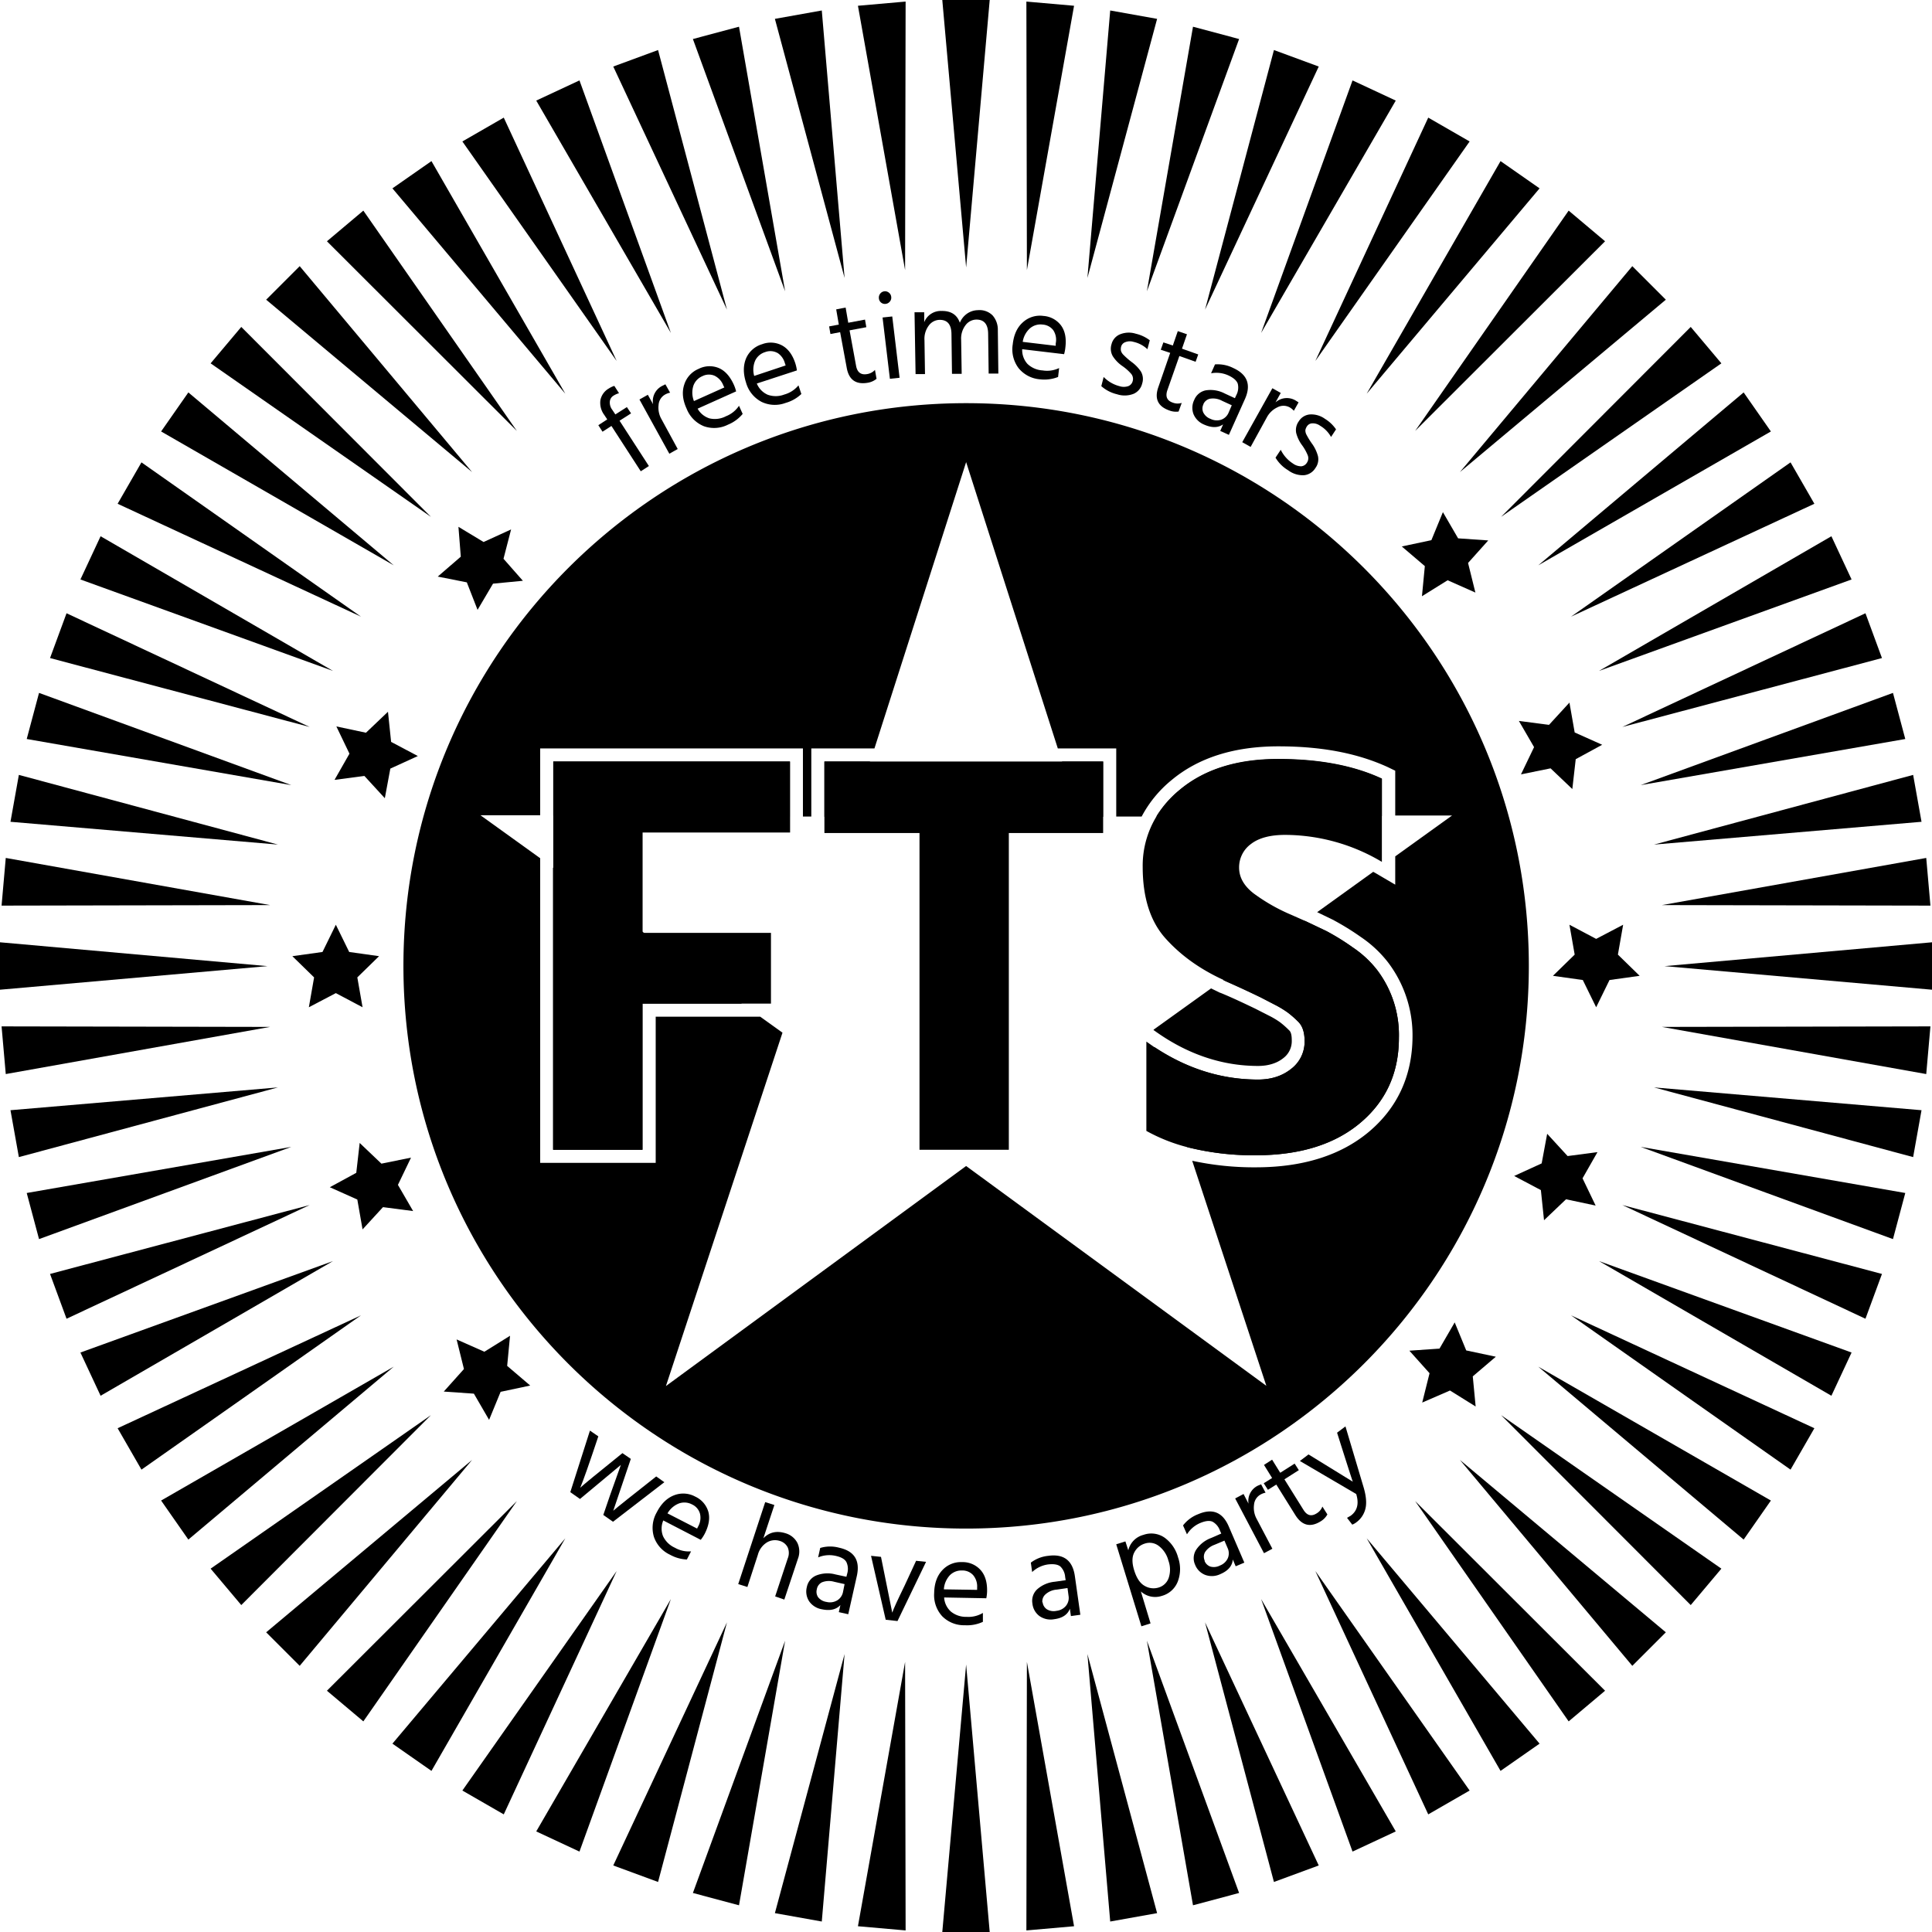 <svg id="Layer_9" data-name="Layer 9" xmlns="http://www.w3.org/2000/svg" viewBox="0 0 737.5 737.5">
  <title>logo</title>
  <path d="M392.4,472v20.6h5l80.3.3h5V472Zm288,95.6a33.3,33.3,0,0,0-10.1-7.4l-5.5-2.8-11.9-5.5-4.7,3.4,1,.5q6.6,2.9,13.4,6.2l5.4,2.8a38.2,38.2,0,0,1,4.8,2.9,37.5,37.5,0,0,1,4.1,3.6q2.4,2.4,2.4,7.3a13,13,0,0,1-5.1,10.7q-5.1,4.1-12.7,4.1-20.9,0-39.6-12.4l2.4,7.3a74.3,74.3,0,0,0,37.2,10.1c6.3,0,11.6-1.7,15.9-5.2a18.1,18.1,0,0,0,6.9-14.5C684.3,573.8,682.9,570.2,680.4,567.6Zm-7.1,7.1a33.4,33.4,0,0,0-3.5-3.1,31.6,31.6,0,0,0-4.2-2.5l-5.3-2.7c-4.4-2.1-8.8-4.2-13.2-6H647l-3.5-1.7-22,15.8h.2c12.4,9,25.8,13.6,39.7,13.6,4,0,7.1-1,9.6-3a8.1,8.1,0,0,0,3.2-6.8C674.3,576.7,673.9,575.3,673.3,574.7ZM392.4,472v20.6h5l80.3.3h5V472Zm34.5,65.3-.4-.3-5-3.6v8.9h12.4ZM392.4,472v20.6h5l80.3.3h5V472Zm288,95.6a33.3,33.3,0,0,0-10.1-7.4l-5.5-2.8-11.9-5.5-4.7,3.4,1,.5q6.6,2.9,13.4,6.2l5.4,2.8a38.2,38.2,0,0,1,4.8,2.9,37.5,37.5,0,0,1,4.1,3.6q2.4,2.4,2.4,7.3a13,13,0,0,1-5.1,10.7q-5.1,4.1-12.7,4.1-20.9,0-39.6-12.4l2.4,7.3a74.3,74.3,0,0,0,37.2,10.1c6.3,0,11.6-1.7,15.9-5.2a18.1,18.1,0,0,0,6.9-14.5C684.3,573.8,682.9,570.2,680.4,567.6Zm-7.1,7.1a33.4,33.4,0,0,0-3.5-3.1,31.6,31.6,0,0,0-4.2-2.5l-5.3-2.7c-4.4-2.1-8.8-4.2-13.2-6H647l-3.5-1.7-22,15.8h.2c12.4,9,25.8,13.6,39.7,13.6,4,0,7.1-1,9.6-3a8.1,8.1,0,0,0,3.2-6.8C674.3,576.7,673.9,575.3,673.3,574.7ZM392.4,472v20.6h5l80.3.3h5V472Zm34.5,65.3-.4-.3-5-3.6v8.9h12.4Zm30.6,22-23.7-17-7-5-.4-.3-5-3.6-24.1-17.3-5-3.6V620.2h34.1V564.4h38ZM392.4,472v20.6h5l80.3.3h5V472Zm103.5,0v21h10.7l5.1-16,1.6-5Zm184.4,95.6a33.3,33.3,0,0,0-10.1-7.4l-5.5-2.8-11.9-5.5-4.7,3.4,1,.5q6.6,2.9,13.4,6.2l5.4,2.8a38.2,38.2,0,0,1,4.8,2.9,37.5,37.5,0,0,1,4.1,3.6q2.4,2.4,2.4,7.3a13,13,0,0,1-5.1,10.7q-5.1,4.1-12.7,4.1-20.9,0-39.6-12.4l2.4,7.3a74.3,74.3,0,0,0,37.2,10.1c6.3,0,11.6-1.7,15.9-5.2a18.1,18.1,0,0,0,6.9-14.5C684.3,573.8,682.9,570.2,680.4,567.6Zm-7.1,7.1a33.4,33.4,0,0,0-3.5-3.1,31.6,31.6,0,0,0-4.2-2.5l-5.3-2.7c-4.4-2.1-8.8-4.2-13.2-6H647l-3.5-1.7-22,15.8h.2c12.4,9,25.8,13.6,39.7,13.6,4,0,7.1-1,9.6-3a8.1,8.1,0,0,0,3.2-6.8C674.3,576.7,673.9,575.3,673.3,574.7ZM495.9,472v21h10.7l5.1-16,1.6-5Zm-103.5,0v20.6h5l80.3.3h5V472Zm65.1,87.3-23.7-17-7-5-.4-.3-5-3.6-24.1-17.3-5-3.6V620.2h34.1V564.4h38Zm0,0-23.7-17-7-5-.4-.3-5-3.6-24.1-17.3-5-3.6V620.2h34.1V564.4h38ZM392.4,472v20.6h5l80.3.3h5V472Zm103.5,0v21h10.7l5.1-16,1.6-5Zm90.7,0,1.6,5,5.1,16h9V472Zm93.8,95.6a33.3,33.3,0,0,0-10.1-7.4l-5.5-2.8-11.9-5.5-4.7,3.4,1,.5q6.6,2.9,13.4,6.2l5.4,2.8a38.2,38.2,0,0,1,4.8,2.9,37.5,37.5,0,0,1,4.1,3.6q2.4,2.4,2.4,7.3a13,13,0,0,1-5.1,10.7q-5.1,4.1-12.7,4.1-20.9,0-39.6-12.4l2.4,7.3a74.3,74.3,0,0,0,37.2,10.1c6.3,0,11.6-1.7,15.9-5.2a18.1,18.1,0,0,0,6.9-14.5C684.3,573.8,682.9,570.2,680.4,567.6Zm-7.1,7.1a33.4,33.4,0,0,0-3.5-3.1,31.6,31.6,0,0,0-4.2-2.5l-5.3-2.7c-4.4-2.1-8.8-4.2-13.2-6H647l-3.5-1.7-22,15.8h.2c12.4,9,25.8,13.6,39.7,13.6,4,0,7.1-1,9.6-3a8.1,8.1,0,0,0,3.2-6.8C674.3,576.7,673.9,575.3,673.3,574.7ZM586.6,472l1.6,5,5.1,16h9V472Zm-90.7,0v21h10.7l5.1-16,1.6-5Zm-103.5,0v20.6h5l80.3.3h5V472Zm65.1,87.3-23.7-17-7-5-.4-.3-5-3.6-24.1-17.3-5-3.6V620.2h34.1V564.4h38Zm211.6-88.2q-23.5,0-37.6,11.8a40.8,40.8,0,0,0-8.8,10h6.1l74.9-.3h5v-14Q692.6,471.2,669.1,471.2ZM457.5,559.4l-23.7-17-7-5-.4-.3-5-3.6-24.1-17.3-5-3.6V620.2h34.1V564.4h38ZM392.4,472v20.6h5l80.3.3h5V472Zm103.5,0v21h10.7l5.1-16,1.6-5Zm90.7,0,1.6,5,5.1,16h9V472Zm82.5-.9q-23.5,0-37.6,11.8a40.8,40.8,0,0,0-8.8,10h6.1l74.9-.3h5v-14Q692.6,471.2,669.1,471.2Zm11.2,96.5a33.3,33.3,0,0,0-10.1-7.4l-5.5-2.8-11.9-5.5-4.7,3.4,1,.5q6.6,2.9,13.4,6.2l5.4,2.8a38.2,38.2,0,0,1,4.8,2.9,37.5,37.5,0,0,1,4.1,3.6q2.4,2.4,2.4,7.3a13,13,0,0,1-5.1,10.7q-5.1,4.1-12.7,4.1-20.9,0-39.6-12.4l2.4,7.3a74.3,74.3,0,0,0,37.2,10.1c6.3,0,11.6-1.7,15.9-5.2a18.1,18.1,0,0,0,6.9-14.5C684.3,573.8,682.9,570.2,680.4,567.6Zm-7.1,7.1a33.4,33.4,0,0,0-3.5-3.1,31.6,31.6,0,0,0-4.2-2.5l-5.3-2.7c-4.4-2.1-8.8-4.2-13.2-6H647l-3.5-1.7-22,15.8h.2c12.4,9,25.8,13.6,39.7,13.6,4,0,7.1-1,9.6-3a8.1,8.1,0,0,0,3.2-6.8C674.3,576.7,673.9,575.3,673.3,574.7ZM586.6,472l1.6,5,5.1,16h9V472Zm-90.7,0v21h10.7l5.1-16,1.6-5Zm-103.5,0v20.6h5l80.3.3h5V472Zm65.1,87.3-23.7-17-7-5-.4-.3-5-3.6-24.1-17.3-5-3.6V620.2h34.1V564.4h38Zm211.6-88.2q-23.5,0-37.6,11.8a40.8,40.8,0,0,0-8.8,10h6.1l74.9-.3h5v-14Q692.6,471.2,669.1,471.2ZM457.5,559.4l-23.7-17-7-5-.4-.3-5-3.6-24.1-17.3-5-3.6V620.2h34.1V564.4h38ZM392.4,472v20.6h5l80.3.3h5V472Zm103.5,0v21h10.7l5.1-16,1.6-5Zm90.7,0,1.6,5,5.1,16h9V472Zm120.3,79.6a39.6,39.6,0,0,0-9.1-8.5,91.6,91.6,0,0,0-10.3-6.4l-8.2-3.9-4.7,3.4-21.8,15.7-4.7,3.4,1,.5q6.6,2.9,13.4,6.2l5.4,2.8a38.2,38.2,0,0,1,4.8,2.9,37.5,37.5,0,0,1,4.1,3.6q2.4,2.4,2.4,7.3a13,13,0,0,1-5.1,10.7q-5.1,4.1-12.7,4.1-20.9,0-39.6-12.4l2.4,7.3,8.3,25,1.9,5.8a102.9,102.9,0,0,0,26.1,3.1q25.3,0,40-12.4t14.7-32.4A41,41,0,0,0,706.9,551.6Zm-33.6,23.1a33.4,33.4,0,0,0-3.5-3.1,31.6,31.6,0,0,0-4.2-2.5l-5.3-2.7c-4.4-2.1-8.8-4.2-13.2-6H647l-3.5-1.7-22,15.8h.2c12.4,9,25.8,13.6,39.7,13.6,4,0,7.1-1,9.6-3a8.1,8.1,0,0,0,3.2-6.8C674.3,576.7,673.9,575.3,673.3,574.7Zm-4.2-103.5q-23.5,0-37.6,11.8a40.8,40.8,0,0,0-8.8,10h6.1l74.9-.3h5v-14Q692.6,471.2,669.1,471.2Zm-82.5.9,1.6,5,5.1,16h9V472Zm-90.7,0v21h10.7l5.1-16,1.6-5Zm-103.5,0v20.6h5l80.3.3h5V472Zm65.1,87.3-23.7-17-7-5-.4-.3-5-3.6-24.1-17.3-5-3.6V620.2h34.1V564.4h38Zm249.4-7.7a39.6,39.6,0,0,0-9.1-8.5,91.6,91.6,0,0,0-10.3-6.4l-8.2-3.9-4.7,3.4-21.8,15.7-4.7,3.4,1,.5q6.6,2.9,13.4,6.2l5.4,2.8a38.2,38.2,0,0,1,4.8,2.9,37.5,37.5,0,0,1,4.1,3.6q2.4,2.4,2.4,7.3a13,13,0,0,1-5.1,10.7q-5.1,4.1-12.7,4.1-20.9,0-39.6-12.4l2.4,7.3,8.3,25,1.9,5.8a102.9,102.9,0,0,0,26.1,3.1q25.3,0,40-12.4t14.7-32.4A41,41,0,0,0,706.9,551.6Zm-33.6,23.1a33.4,33.4,0,0,0-3.5-3.1,31.6,31.6,0,0,0-4.2-2.5l-5.3-2.7c-4.4-2.1-8.8-4.2-13.2-6H647l-3.5-1.7-22,15.8h.2c12.4,9,25.8,13.6,39.7,13.6,4,0,7.1-1,9.6-3a8.1,8.1,0,0,0,3.2-6.8C674.3,576.7,673.9,575.3,673.3,574.7Zm-4.2-103.5q-23.5,0-37.6,11.8a40.8,40.8,0,0,0-8.8,10h6.1l74.9-.3h5v-14Q692.6,471.2,669.1,471.2ZM457.5,559.4l-23.7-17-7-5-.4-.3-5-3.6-24.1-17.3-5-3.6V620.2h34.1V564.4h38ZM392.4,472v20.6h5l80.3.3h5V472Zm103.5,0v21h10.7l5.1-16,1.6-5Zm90.7,0,1.6,5,5.1,16h9V472Zm120.3,79.6a39.6,39.6,0,0,0-9.1-8.5,91.6,91.6,0,0,0-10.3-6.4l-8.2-3.9-4.7,3.4-21.8,15.7-4.7,3.4,1,.5q6.6,2.9,13.4,6.2l5.4,2.8a38.2,38.2,0,0,1,4.8,2.9,37.5,37.5,0,0,1,4.1,3.6q2.4,2.4,2.4,7.3a13,13,0,0,1-5.1,10.7q-5.1,4.1-12.7,4.1-20.9,0-39.6-12.4l2.4,7.3,8.3,25,1.9,5.8a102.9,102.9,0,0,0,26.1,3.1q25.3,0,40-12.4t14.7-32.4A41,41,0,0,0,706.9,551.6Zm-37.8-80.5q-23.5,0-37.6,11.8a40.8,40.8,0,0,0-8.8,10h6.1l74.9-.3h5v-14Q692.6,471.2,669.1,471.2Zm4.2,103.5a33.4,33.4,0,0,0-3.5-3.1,31.6,31.6,0,0,0-4.2-2.5l-5.3-2.7c-4.4-2.1-8.8-4.2-13.2-6H647l-3.5-1.7-22,15.8h.2c12.4,9,25.8,13.6,39.7,13.6,4,0,7.1-1,9.6-3a8.1,8.1,0,0,0,3.2-6.8C674.3,576.7,673.9,575.3,673.3,574.7ZM586.6,472l1.6,5,5.1,16h9V472Zm-90.7,0v21h10.7l5.1-16,1.6-5Zm-103.5,0v20.6h5l80.3.3h5V472Zm65.1,87.3-23.7-17-7-5-.4-.3-5-3.6-24.1-17.3-5-3.6V620.2h34.1V564.4h38Zm249.4-7.7a39.6,39.6,0,0,0-9.1-8.5,91.6,91.6,0,0,0-10.3-6.4l-8.2-3.9-4.7,3.4-21.8,15.7-4.7,3.4,1,.5q6.6,2.9,13.4,6.2l5.4,2.8a38.2,38.2,0,0,1,4.8,2.9,37.5,37.5,0,0,1,4.1,3.6q2.4,2.4,2.4,7.3a13,13,0,0,1-5.1,10.7q-5.1,4.1-12.7,4.1-20.9,0-39.6-12.4l2.4,7.3,8.3,25,1.9,5.8a102.9,102.9,0,0,0,26.1,3.1q25.3,0,40-12.4t14.7-32.4A41,41,0,0,0,706.9,551.6Zm-37.8-80.5q-23.5,0-37.6,11.8a40.8,40.8,0,0,0-8.8,10h6.1l74.9-.3h5v-14Q692.6,471.2,669.1,471.2ZM457.5,559.4l-23.7-17-7-5-.4-.3-5-3.6-24.1-17.3-5-3.6V620.2h34.1V564.4h38ZM392.4,472v20.6h5l80.3.3h5V472Zm103.5,0v21h10.7l5.1-16,1.6-5Zm90.7,0,1.6,5,5.1,16h9V472Zm86.7,102.7a33.4,33.4,0,0,0-3.5-3.1,31.6,31.6,0,0,0-4.2-2.5l-5.3-2.7c-4.4-2.1-8.8-4.2-13.2-6H647l-3.5-1.7-22,15.8h.2c12.4,9,25.8,13.6,39.7,13.6,4,0,7.1-1,9.6-3a8.1,8.1,0,0,0,3.2-6.8C674.3,576.7,673.9,575.3,673.3,574.7Zm33.6-23.1a39.6,39.6,0,0,0-9.1-8.5,91.6,91.6,0,0,0-10.3-6.4l-8.2-3.9-4.7,3.4-21.8,15.7-4.7,3.4,1,.5q6.6,2.9,13.4,6.2l5.4,2.8a38.2,38.2,0,0,1,4.8,2.9,37.5,37.5,0,0,1,4.1,3.6q2.4,2.4,2.4,7.3a13,13,0,0,1-5.1,10.7q-5.1,4.1-12.7,4.1-20.9,0-39.6-12.4l2.4,7.3,8.3,25,1.9,5.8a102.9,102.9,0,0,0,26.1,3.1q25.3,0,40-12.4t14.7-32.4A41,41,0,0,0,706.9,551.6Zm-3.2-59h5v-14q-16.1-7.5-39.6-7.5t-37.6,11.8a40.8,40.8,0,0,0-8.8,10h6.1Zm-32.6,92.6a8.1,8.1,0,0,0,3.2-6.8c0-1.8-.3-3.1-1-3.7a33.4,33.4,0,0,0-3.5-3.1,31.6,31.6,0,0,0-4.2-2.5l-5.3-2.7c-4.4-2.1-8.8-4.2-13.2-6H647l-3.5-1.7-22,15.8h.2c12.4,9,25.8,13.6,39.7,13.6C665.4,588.2,668.6,587.2,671.1,585.2ZM588.2,477l5.1,16h9V472H586.6Zm-92.3,16h10.7l5.1-16,1.6-5H495.9Zm-103.5-.4h5l80.3.3h5V472H392.4Zm41.4,49.7-7-5-.4-.3-5-3.6-24.1-17.3-5-3.6V620.2h34.1V564.4h38l-6.9-5Zm264,.8a91.6,91.6,0,0,0-10.3-6.4l-8.2-3.9-4.7,3.4-21.8,15.7-4.7,3.4,1,.5q6.6,2.9,13.4,6.2l5.4,2.8a38.2,38.2,0,0,1,4.8,2.9,37.5,37.5,0,0,1,4.1,3.6q2.4,2.4,2.4,7.3a13,13,0,0,1-5.1,10.7q-5.1,4.1-12.7,4.1-20.9,0-39.6-12.4l2.4,7.3,8.3,25,1.9,5.8a102.9,102.9,0,0,0,26.1,3.1q25.3,0,40-12.4t14.7-32.4a41,41,0,0,0-8.4-25.5A39.6,39.6,0,0,0,697.8,543.2Zm5.9-50.6h5v-14q-16.1-7.5-39.6-7.5t-37.6,11.8a40.8,40.8,0,0,0-8.8,10h6.1ZM550,335.2c-118.6,0-214.8,96.2-214.8,214.8S431.4,764.8,550,764.8,764.8,668.6,764.8,550,668.6,335.2,550,335.2ZM703.8,613.3c-10.7,9-25.2,13.6-43.2,13.6a111.5,111.5,0,0,1-24.3-2.5l28.3,85.9L550,626.4l-114.6,84,44.5-134.9-8.5-6.1H431.5v55.8H387.4V508.9l-22.8-16.4h22.8V467H487.7v26h3.2V467H515l35-109.3L585,467h22.3v26H617a45.2,45.2,0,0,1,11.4-13.9c10.3-8.6,24-12.9,40.8-12.9s30.3,2.7,41.7,7.9l2.9,1.4v17.1h21.7l-21.7,15.6V519l-7.5-4.4-.9-.5L684,529.5l5.8,2.8a98.9,98.9,0,0,1,10.9,6.7,44.8,44.8,0,0,1,10.3,9.6,46,46,0,0,1,9.4,28.5C720.3,591.9,714.7,604.1,703.8,613.3Zm-32.7-28.2a8.1,8.1,0,0,0,3.2-6.8c0-1.8-.3-3.1-1-3.7a33.4,33.4,0,0,0-3.5-3.1,31.6,31.6,0,0,0-4.2-2.5l-5.3-2.7c-4.4-2.1-8.8-4.2-13.2-6H647l-3.5-1.7-22,15.8h.2c12.4,9,25.8,13.6,39.7,13.6C665.4,588.2,668.6,587.2,671.1,585.2ZM588.2,477l5.1,16h9V472H586.6Zm-92.3,16h10.7l5.1-16,1.6-5H495.9Zm-103.5-.4h5l80.3.3h5V472H392.4Zm41.4,49.7-7-5-.4-.3-5-3.6-24.1-17.3-5-3.6V620.2h34.1V564.4h38l-6.9-5Zm235.3-71.2q-23.5,0-37.6,11.8a40.8,40.8,0,0,0-8.8,10h6.1l74.9-.3h5v-14Q692.6,471.2,669.1,471.2Zm37.8,80.5a39.6,39.6,0,0,0-9.1-8.5,91.6,91.6,0,0,0-10.3-6.4l-8.2-3.9-4.7,3.4-21.8,15.7-4.7,3.4,1,.5q6.6,2.9,13.4,6.2l5.4,2.8a38.2,38.2,0,0,1,4.8,2.9,37.5,37.5,0,0,1,4.1,3.6q2.4,2.4,2.4,7.3a13,13,0,0,1-5.1,10.7q-5.1,4.1-12.7,4.1-20.9,0-39.6-12.4l2.4,7.3,8.3,25,1.9,5.8a102.9,102.9,0,0,0,26.1,3.1q25.3,0,40-12.4t14.7-32.4A41,41,0,0,0,706.9,551.6Zm-249.4,7.8-23.7-17-7-5-.4-.3-5-3.6-24.1-17.3-5-3.6V620.2h34.1V564.4h38ZM392.4,472v20.6h5l80.3.3h5V472Zm103.5,0v21h10.7l5.1-16,1.6-5Zm90.7,0,1.6,5,5.1,16h9V472Zm86.7,102.7a33.4,33.4,0,0,0-3.5-3.1,31.6,31.6,0,0,0-4.2-2.5l-5.3-2.7c-4.4-2.1-8.8-4.2-13.2-6H647l-3.5-1.7-22,15.8h.2c12.4,9,25.8,13.6,39.7,13.6,4,0,7.1-1,9.6-3a8.1,8.1,0,0,0,3.2-6.8C674.3,576.7,673.9,575.3,673.3,574.7Zm-4.2-103.5q-23.5,0-37.6,11.8a40.8,40.8,0,0,0-8.8,10h6.1l74.9-.3h5v-14Q692.6,471.2,669.1,471.2Zm37.8,80.5a39.6,39.6,0,0,0-9.1-8.5,91.6,91.6,0,0,0-10.3-6.4l-8.2-3.9-4.7,3.4-21.8,15.7-4.7,3.4,1,.5q6.6,2.9,13.4,6.2l5.4,2.8a38.2,38.2,0,0,1,4.8,2.9,37.5,37.5,0,0,1,4.1,3.6q2.4,2.4,2.4,7.3a13,13,0,0,1-5.1,10.7q-5.1,4.1-12.7,4.1-20.9,0-39.6-12.4l2.4,7.3,8.3,25,1.9,5.8a102.9,102.9,0,0,0,26.1,3.1q25.3,0,40-12.4t14.7-32.4A41,41,0,0,0,706.9,551.6Zm-33.6,23.1a33.4,33.4,0,0,0-3.5-3.1,31.6,31.6,0,0,0-4.2-2.5l-5.3-2.7c-4.4-2.1-8.8-4.2-13.2-6H647l-3.5-1.7-22,15.8h.2c12.4,9,25.8,13.6,39.7,13.6,4,0,7.1-1,9.6-3a8.1,8.1,0,0,0,3.2-6.8C674.3,576.7,673.9,575.3,673.3,574.7ZM586.6,472l1.6,5,5.1,16h9V472Zm-90.7,0v21h10.7l5.1-16,1.6-5Zm-103.5,0v20.6h5l80.3.3h5V472Zm65.1,87.3-23.7-17-7-5-.4-.3-5-3.6-24.1-17.3-5-3.6V620.2h34.1V564.4h38Zm211.6-88.2q-23.5,0-37.6,11.8a40.8,40.8,0,0,0-8.8,10h6.1l74.9-.3h5v-14Q692.6,471.2,669.1,471.2Zm37.8,80.5a39.6,39.6,0,0,0-9.1-8.5,91.6,91.6,0,0,0-10.3-6.4l-8.2-3.9-4.7,3.4-21.8,15.7-4.7,3.4,1,.5q6.6,2.9,13.4,6.2l5.4,2.8a38.2,38.2,0,0,1,4.8,2.9,37.5,37.5,0,0,1,4.1,3.6q2.4,2.4,2.4,7.3a13,13,0,0,1-5.1,10.7q-5.1,4.1-12.7,4.1-20.9,0-39.6-12.4l2.4,7.3,8.3,25,1.9,5.8a102.9,102.9,0,0,0,26.1,3.1q25.3,0,40-12.4t14.7-32.4A41,41,0,0,0,706.9,551.6Zm-33.6,23.1a33.4,33.4,0,0,0-3.5-3.1,31.6,31.6,0,0,0-4.2-2.5l-5.3-2.7c-4.4-2.1-8.8-4.2-13.2-6H647l-3.5-1.7-22,15.8h.2c12.4,9,25.8,13.6,39.7,13.6,4,0,7.1-1,9.6-3a8.1,8.1,0,0,0,3.2-6.8C674.3,576.7,673.9,575.3,673.3,574.7ZM457.5,559.4l-23.7-17-7-5-.4-.3-5-3.6-24.1-17.3-5-3.6V620.2h34.1V564.4h38ZM392.4,472v20.6h5l80.3.3h5V472Zm103.5,0v21h10.7l5.1-16,1.6-5Zm90.7,0,1.6,5,5.1,16h9V472Zm82.5-.9q-23.5,0-37.6,11.8a40.8,40.8,0,0,0-8.8,10h6.1l74.9-.3h5v-14Q692.6,471.2,669.1,471.2Zm37.8,80.5a39.6,39.6,0,0,0-9.1-8.5,91.6,91.6,0,0,0-10.3-6.4l-8.2-3.9-4.7,3.4-21.8,15.7-4.7,3.4,1,.5q6.6,2.9,13.4,6.2l5.4,2.8a38.2,38.2,0,0,1,4.8,2.9,37.5,37.5,0,0,1,4.1,3.6q2.4,2.4,2.4,7.3a13,13,0,0,1-5.1,10.7q-5.1,4.1-12.7,4.1-20.9,0-39.6-12.4l2.4,7.3,8.3,25,1.9,5.8a102.9,102.9,0,0,0,26.1,3.1q25.3,0,40-12.4t14.7-32.4A41,41,0,0,0,706.9,551.6Zm-33.6,23.1a33.4,33.4,0,0,0-3.5-3.1,31.6,31.6,0,0,0-4.2-2.5l-5.3-2.7c-4.4-2.1-8.8-4.2-13.2-6H647l-3.5-1.7-22,15.8h.2c12.4,9,25.8,13.6,39.7,13.6,4,0,7.1-1,9.6-3a8.1,8.1,0,0,0,3.2-6.8C674.3,576.7,673.9,575.3,673.3,574.7ZM586.6,472l1.6,5,5.1,16h9V472Zm-90.7,0v21h10.7l5.1-16,1.6-5Zm-103.5,0v20.6h5l80.3.3h5V472Zm65.1,87.3-23.7-17-7-5-.4-.3-5-3.6-24.1-17.3-5-3.6V620.2h34.1V564.4h38Zm211.6-88.2q-23.5,0-37.6,11.8a40.8,40.8,0,0,0-8.8,10h6.1l74.9-.3h5v-14Q692.6,471.2,669.1,471.2Zm37.8,80.5a39.6,39.6,0,0,0-9.1-8.5,91.6,91.6,0,0,0-10.3-6.4l-8.2-3.9-4.7,3.4-21.8,15.7-4.7,3.4,1,.5q6.6,2.9,13.4,6.2l5.4,2.8a38.2,38.2,0,0,1,4.8,2.9,37.5,37.5,0,0,1,4.1,3.6q2.4,2.4,2.4,7.3a13,13,0,0,1-5.1,10.7q-5.1,4.1-12.7,4.1-20.9,0-39.6-12.4l2.4,7.3,8.3,25,1.9,5.8a102.9,102.9,0,0,0,26.1,3.1q25.3,0,40-12.4t14.7-32.4A41,41,0,0,0,706.9,551.6Zm-33.6,23.1a33.4,33.4,0,0,0-3.5-3.1,31.6,31.6,0,0,0-4.2-2.5l-5.3-2.7c-4.4-2.1-8.8-4.2-13.2-6H647l-3.5-1.7-22,15.8h.2c12.4,9,25.8,13.6,39.7,13.6,4,0,7.1-1,9.6-3a8.1,8.1,0,0,0,3.2-6.8C674.3,576.7,673.9,575.3,673.3,574.7ZM457.5,559.4l-23.7-17-7-5-.4-.3-5-3.6-24.1-17.3-5-3.6V620.2h34.1V564.4h38ZM392.4,472v20.6h5l80.3.3h5V472Zm103.5,0v21h10.7l5.1-16,1.6-5Zm90.7,0,1.6,5,5.1,16h9V472Zm93.8,95.6a33.3,33.3,0,0,0-10.1-7.4l-5.5-2.8-11.9-5.5-4.7,3.4,1,.5q6.6,2.9,13.4,6.2l5.4,2.8a38.2,38.2,0,0,1,4.8,2.9,37.5,37.5,0,0,1,4.1,3.6q2.4,2.4,2.4,7.3a13,13,0,0,1-5.1,10.7q-5.1,4.1-12.7,4.1-20.9,0-39.6-12.4l2.4,7.3a74.3,74.3,0,0,0,37.2,10.1c6.3,0,11.6-1.7,15.9-5.2a18.1,18.1,0,0,0,6.9-14.5C684.3,573.8,682.9,570.2,680.4,567.6Zm-7.1,7.1a33.4,33.4,0,0,0-3.5-3.1,31.6,31.6,0,0,0-4.2-2.5l-5.3-2.7c-4.4-2.1-8.8-4.2-13.2-6H647l-3.5-1.7-22,15.8h.2c12.4,9,25.8,13.6,39.7,13.6,4,0,7.1-1,9.6-3a8.1,8.1,0,0,0,3.2-6.8C674.3,576.7,673.9,575.3,673.3,574.7Zm-4.2-103.5q-23.5,0-37.6,11.8a40.8,40.8,0,0,0-8.8,10h6.1l74.9-.3h5v-14Q692.6,471.2,669.1,471.2Zm-82.5.9,1.6,5,5.1,16h9V472Zm-90.7,0v21h10.7l5.1-16,1.6-5Zm-103.5,0v20.6h5l80.3.3h5V472Zm65.1,87.3-23.7-17-7-5-.4-.3-5-3.6-24.1-17.3-5-3.6V620.2h34.1V564.4h38Zm211.6-88.2q-23.5,0-37.6,11.8a40.8,40.8,0,0,0-8.8,10h6.1l74.9-.3h5v-14Q692.6,471.2,669.1,471.2ZM457.5,559.4l-23.7-17-7-5-.4-.3-5-3.6-24.1-17.3-5-3.6V620.2h34.1V564.4h38ZM392.4,472v20.6h5l80.3.3h5V472Zm103.5,0v21h10.7l5.1-16,1.6-5Zm90.7,0,1.6,5,5.1,16h9V472Zm93.8,95.6a33.3,33.3,0,0,0-10.1-7.4l-5.5-2.8-11.9-5.5-4.7,3.4,1,.5q6.6,2.9,13.4,6.2l5.4,2.8a38.2,38.2,0,0,1,4.8,2.9,37.5,37.5,0,0,1,4.1,3.6q2.4,2.4,2.4,7.3a13,13,0,0,1-5.1,10.7q-5.1,4.1-12.7,4.1-20.9,0-39.6-12.4l2.4,7.3a74.3,74.3,0,0,0,37.2,10.1c6.3,0,11.6-1.7,15.9-5.2a18.1,18.1,0,0,0,6.9-14.5C684.3,573.8,682.9,570.2,680.4,567.6Zm-7.1,7.1a33.4,33.4,0,0,0-3.5-3.1,31.6,31.6,0,0,0-4.2-2.5l-5.3-2.7c-4.4-2.1-8.8-4.2-13.2-6H647l-3.5-1.7-22,15.8h.2c12.4,9,25.8,13.6,39.7,13.6,4,0,7.1-1,9.6-3a8.1,8.1,0,0,0,3.2-6.8C674.3,576.7,673.9,575.3,673.3,574.7Zm-4.2-103.5q-23.5,0-37.6,11.8a40.8,40.8,0,0,0-8.8,10h6.1l74.9-.3h5v-14Q692.6,471.2,669.1,471.2Zm-82.5.9,1.6,5,5.1,16h9V472Zm-90.7,0v21h10.7l5.1-16,1.6-5Zm-103.5,0v20.6h5l80.3.3h5V472Zm65.1,87.3-23.7-17-7-5-.4-.3-5-3.6-24.1-17.3-5-3.6V620.2h34.1V564.4h38Zm0,0-23.7-17-7-5-.4-.3-5-3.6-24.1-17.3-5-3.6V620.2h34.1V564.4h38ZM392.4,472v20.6h5l80.3.3h5V472Zm103.5,0v21h10.7l5.1-16,1.6-5Zm90.7,0,1.6,5,5.1,16h9V472Zm93.8,95.6a33.3,33.3,0,0,0-10.1-7.4l-5.5-2.8-11.9-5.5-4.7,3.4,1,.5q6.6,2.9,13.4,6.2l5.4,2.8a38.2,38.2,0,0,1,4.8,2.9,37.5,37.5,0,0,1,4.1,3.6q2.4,2.4,2.4,7.3a13,13,0,0,1-5.1,10.7q-5.1,4.1-12.7,4.1-20.9,0-39.6-12.4l2.4,7.3a74.3,74.3,0,0,0,37.2,10.1c6.3,0,11.6-1.7,15.9-5.2a18.1,18.1,0,0,0,6.9-14.5C684.3,573.8,682.9,570.2,680.4,567.6Zm-7.1,7.1a33.4,33.4,0,0,0-3.5-3.1,31.6,31.6,0,0,0-4.2-2.5l-5.3-2.7c-4.4-2.1-8.8-4.2-13.2-6H647l-3.5-1.7-22,15.8h.2c12.4,9,25.8,13.6,39.7,13.6,4,0,7.1-1,9.6-3a8.1,8.1,0,0,0,3.2-6.8C674.3,576.7,673.9,575.3,673.3,574.7ZM586.6,472l1.6,5,5.1,16h9V472Zm-90.7,0v21h10.7l5.1-16,1.6-5Zm-103.5,0v20.6h5l80.3.3h5V472Zm65.1,87.3-23.7-17-7-5-.4-.3-5-3.6-24.1-17.3-5-3.6V620.2h34.1V564.4h38Zm0,0-23.7-17-7-5-.4-.3-5-3.6-24.1-17.3-5-3.6V620.2h34.1V564.4h38ZM392.4,472v20.6h5l80.3.3h5V472Zm288,95.6a33.3,33.3,0,0,0-10.1-7.4l-5.5-2.8-11.9-5.5-4.7,3.4,1,.5q6.6,2.9,13.4,6.2l5.4,2.8a38.2,38.2,0,0,1,4.8,2.9,37.5,37.5,0,0,1,4.1,3.6q2.4,2.4,2.4,7.3a13,13,0,0,1-5.1,10.7q-5.1,4.1-12.7,4.1-20.9,0-39.6-12.4l2.4,7.3a74.3,74.3,0,0,0,37.2,10.1c6.3,0,11.6-1.7,15.9-5.2a18.1,18.1,0,0,0,6.9-14.5C684.3,573.8,682.9,570.2,680.4,567.6Zm-7.1,7.1a33.4,33.4,0,0,0-3.5-3.1,31.6,31.6,0,0,0-4.2-2.5l-5.3-2.7c-4.4-2.1-8.8-4.2-13.2-6H647l-3.5-1.7-22,15.8h.2c12.4,9,25.8,13.6,39.7,13.6,4,0,7.1-1,9.6-3a8.1,8.1,0,0,0,3.2-6.8C674.3,576.7,673.9,575.3,673.3,574.7ZM392.4,472v20.6h5l80.3.3h5V472Zm65.1,87.3-23.7-17-7-5-.4-.3-5-3.6-24.1-17.3-5-3.6V620.2h34.1V564.4h38Zm-30.6-22-.4-.3-5-3.6v8.9h12.4ZM392.4,472v20.6h5l80.3.3h5V472Zm288,95.6a33.3,33.3,0,0,0-10.1-7.4l-5.5-2.8-11.9-5.5-4.7,3.4,1,.5q6.6,2.9,13.4,6.2l5.4,2.8a38.2,38.2,0,0,1,4.8,2.9,37.5,37.5,0,0,1,4.1,3.6q2.4,2.4,2.4,7.3a13,13,0,0,1-5.1,10.7q-5.1,4.1-12.7,4.1-20.9,0-39.6-12.4l2.4,7.3a74.3,74.3,0,0,0,37.2,10.1c6.3,0,11.6-1.7,15.9-5.2a18.1,18.1,0,0,0,6.9-14.5C684.3,573.8,682.9,570.2,680.4,567.6Zm-7.1,7.1a33.4,33.4,0,0,0-3.5-3.1,31.6,31.6,0,0,0-4.2-2.5l-5.3-2.7c-4.4-2.1-8.8-4.2-13.2-6H647l-3.5-1.7-22,15.8h.2c12.4,9,25.8,13.6,39.7,13.6,4,0,7.1-1,9.6-3a8.1,8.1,0,0,0,3.2-6.8C674.3,576.7,673.9,575.3,673.3,574.7ZM392.4,472v20.6h5l80.3.3h5V472Zm34.5,65.3-.4-.3-5-3.6v8.9h12.4Zm253.5,30.3a33.3,33.3,0,0,0-10.1-7.4l-5.5-2.8-11.9-5.5-4.7,3.4,1,.5q6.6,2.9,13.4,6.2l5.4,2.8a38.2,38.2,0,0,1,4.8,2.9,37.5,37.5,0,0,1,4.1,3.6q2.4,2.4,2.4,7.3a13,13,0,0,1-5.1,10.7q-5.1,4.1-12.7,4.1-20.9,0-39.6-12.4l2.4,7.3a74.3,74.3,0,0,0,37.2,10.1c6.3,0,11.6-1.7,15.9-5.2a18.1,18.1,0,0,0,6.9-14.5C684.3,573.8,682.9,570.2,680.4,567.6Zm-7.1,7.1a33.4,33.4,0,0,0-3.5-3.1,31.6,31.6,0,0,0-4.2-2.5l-5.3-2.7c-4.4-2.1-8.8-4.2-13.2-6H647l-3.5-1.7-22,15.8h.2c12.4,9,25.8,13.6,39.7,13.6,4,0,7.1-1,9.6-3a8.1,8.1,0,0,0,3.2-6.8C674.3,576.7,673.9,575.3,673.3,574.7Z" transform="translate(-181.2 -181.3)"/>
  <g>
    <path d="M392.4,472V620.2h34.1V564.4h49v-27h-49V499.1h56.3V472Z" transform="translate(-181.2 -181.3)"/>
    <path d="M495.9,472v27.3h36.3V620.2h34.1V499.3h36V472Z" transform="translate(-181.2 -181.3)"/>
    <path d="M706.9,551.6a39.6,39.6,0,0,0-9.1-8.5,91.6,91.6,0,0,0-10.3-6.4l-8.2-3.9-5.2-2.3a69.8,69.8,0,0,1-14.4-8.2q-5.5-4.3-5.5-9.8a11,11,0,0,1,4.5-9q4.5-3.5,13.1-3.5a72.6,72.6,0,0,1,36.9,10.3V478.6q-16.1-7.5-39.6-7.5t-37.6,11.8a40.8,40.8,0,0,0-8.8,10,36.1,36.1,0,0,0-5.3,19.3q0,17.6,8.7,27.3t22,15.8l1,.5q6.6,2.9,13.4,6.2l5.4,2.8a38.2,38.2,0,0,1,4.8,2.9,37.5,37.5,0,0,1,4.1,3.6q2.4,2.4,2.4,7.3a13,13,0,0,1-5.1,10.7q-5.1,4.1-12.7,4.1-20.9,0-39.6-12.4l-3-2.1v34.1a66,66,0,0,0,15.6,6.2,102.9,102.9,0,0,0,26.1,3.1q25.3,0,40-12.4t14.7-32.4A41,41,0,0,0,706.9,551.6Z" transform="translate(-181.2 -181.3)"/>
  </g>
  <g>
    <polygon points="368.8 102.1 377.8 0 359.7 0 368.8 102.1"/>
    <polygon points="345.5 103.1 345.7 0.6 327.5 2.2 345.5 103.1"/>
    <polygon points="322.4 106.1 313.7 4 295.8 7.2 322.4 106.1"/>
    <polygon points="299.7 111.2 282.1 10.2 264.5 14.9 299.7 111.2"/>
    <polygon points="277.5 118.2 251.2 19.1 234.1 25.4 277.5 118.2"/>
    <polygon points="256.1 127.1 221.2 30.7 204.7 38.4 256.1 127.1"/>
    <polygon points="235.4 137.8 192.3 44.9 176.5 54 235.4 137.8"/>
    <polygon points="215.8 150.3 164.7 61.5 149.8 71.9 215.8 150.3"/>
    <polygon points="197.3 164.5 138.7 80.4 124.8 92.1 197.3 164.5"/>
    <polygon points="180.2 180.2 114.4 101.6 101.6 114.4 180.2 180.2"/>
    <polygon points="164.5 197.3 92.1 124.8 80.4 138.7 164.5 197.3"/>
    <polygon points="150.3 215.8 71.9 149.8 61.5 164.7 150.3 215.8"/>
    <polygon points="137.8 235.4 54 176.5 44.9 192.3 137.8 235.4"/>
    <polygon points="127.1 256.1 38.4 204.7 30.7 221.2 127.1 256.1"/>
    <polygon points="118.2 277.5 25.4 234.1 19.1 251.2 118.2 277.5"/>
    <polygon points="111.2 299.7 14.9 264.5 10.2 282.1 111.2 299.7"/>
    <polygon points="106.1 322.4 7.2 295.8 4 313.7 106.1 322.4"/>
    <polygon points="103.1 345.5 2.2 327.5 0.6 345.7 103.1 345.5"/>
    <polygon points="102.1 368.8 0 359.7 0 377.8 102.1 368.8"/>
    <polygon points="103.1 392 0.6 391.8 2.2 410 103.1 392"/>
    <polygon points="106.1 415.1 4 423.8 7.2 441.7 106.1 415.1"/>
    <polygon points="111.2 437.8 10.2 455.4 14.9 473 111.2 437.8"/>
    <polygon points="118.2 460 19.1 486.3 25.4 503.4 118.2 460"/>
    <polygon points="127.1 481.4 30.7 516.3 38.4 532.8 127.1 481.4"/>
    <polygon points="137.8 502.1 44.9 545.2 54 561 137.8 502.1"/>
    <polygon points="150.3 521.7 61.5 572.8 71.9 587.7 150.3 521.7"/>
    <polygon points="164.5 540.2 80.4 598.8 92.1 612.7 164.5 540.2"/>
    <polygon points="180.2 557.3 101.6 623.1 114.4 635.9 180.2 557.3"/>
    <polygon points="197.3 573 124.8 645.4 138.7 657.1 197.3 573"/>
    <polygon points="215.8 587.2 149.8 665.6 164.7 676 215.8 587.2"/>
    <polygon points="235.4 599.7 176.5 683.5 192.3 692.6 235.4 599.7"/>
    <polygon points="256.1 610.4 204.7 699.1 221.2 706.8 256.1 610.4"/>
    <polygon points="277.5 619.3 234.1 712.1 251.2 718.4 277.5 619.3"/>
    <polygon points="299.7 626.3 264.5 722.6 282.1 727.3 299.7 626.3"/>
    <polygon points="322.4 631.4 295.8 730.3 313.7 733.5 322.4 631.4"/>
    <polygon points="345.5 634.4 327.5 735.3 345.7 736.9 345.5 634.4"/>
    <polygon points="368.8 635.4 359.7 737.5 377.8 737.5 368.8 635.4"/>
    <polygon points="392 634.4 391.8 736.9 410 735.3 392 634.4"/>
    <polygon points="415.1 631.4 423.8 733.5 441.7 730.3 415.1 631.4"/>
    <polygon points="437.8 626.3 455.4 727.3 473 722.6 437.8 626.3"/>
    <polygon points="460 619.3 486.3 718.4 503.4 712.1 460 619.3"/>
    <polygon points="481.4 610.4 516.3 706.8 532.8 699.1 481.4 610.4"/>
    <polygon points="502.1 599.7 545.2 692.6 561 683.5 502.1 599.7"/>
    <polygon points="521.7 587.2 572.8 676 587.7 665.6 521.7 587.2"/>
    <polygon points="540.2 573 598.8 657.1 612.7 645.4 540.2 573"/>
    <polygon points="557.3 557.3 623.1 635.9 635.9 623.1 557.3 557.3"/>
    <polygon points="573 540.2 645.4 612.7 657.1 598.8 573 540.2"/>
    <polygon points="587.2 521.7 665.6 587.7 676 572.8 587.2 521.7"/>
    <polygon points="599.7 502.1 683.5 561 692.6 545.2 599.7 502.1"/>
    <polygon points="610.4 481.4 699.1 532.8 706.8 516.3 610.4 481.4"/>
    <polygon points="619.3 460 712.1 503.4 718.4 486.3 619.3 460"/>
    <polygon points="626.3 437.8 722.6 473 727.3 455.4 626.3 437.8"/>
    <polygon points="631.4 415.1 730.3 441.7 733.5 423.8 631.4 415.1"/>
    <polygon points="634.4 392 735.3 410 736.9 391.8 634.4 392"/>
    <polygon points="635.4 368.8 737.5 377.8 737.5 359.7 635.4 368.8"/>
    <polygon points="634.4 345.5 736.9 345.7 735.3 327.5 634.4 345.5"/>
    <polygon points="631.4 322.4 733.5 313.7 730.3 295.8 631.4 322.4"/>
    <polygon points="626.3 299.7 727.3 282.1 722.6 264.5 626.3 299.7"/>
    <polygon points="619.3 277.5 718.4 251.2 712.1 234.1 619.3 277.5"/>
    <polygon points="610.4 256.1 706.8 221.2 699.1 204.7 610.4 256.1"/>
    <polygon points="599.7 235.4 692.6 192.3 683.5 176.5 599.7 235.4"/>
    <polygon points="587.2 215.8 676 164.7 665.6 149.8 587.2 215.8"/>
    <polygon points="573 197.3 657.1 138.7 645.4 124.8 573 197.3"/>
    <polygon points="557.3 180.2 635.9 114.4 623.1 101.6 557.3 180.2"/>
    <polygon points="540.2 164.5 612.7 92.1 598.8 80.4 540.2 164.5"/>
    <polygon points="521.7 150.3 587.7 71.9 572.8 61.5 521.7 150.3"/>
    <polygon points="502.1 137.8 561 54 545.2 44.9 502.1 137.8"/>
    <polygon points="481.4 127.1 532.8 38.4 516.3 30.7 481.4 127.1"/>
    <polygon points="460 118.2 503.4 25.4 486.3 19.1 460 118.2"/>
    <polygon points="437.8 111.2 473 14.9 455.4 10.2 437.8 111.2"/>
    <polygon points="415.1 106.1 441.7 7.2 423.8 4 415.1 106.1"/>
    <polygon points="392 103.1 410 2.2 391.8 0.6 392 103.1"/>
  </g>
  <g>
    <path d="M402.6,753.5l-3.7-2.6,7.5-23.5,3.2,2.2q-5.2,15.6-6.9,19.6,1.7-1.6,16.1-13.2l3.2,2.2-6.7,19.8q1.9-1.7,16.4-13.1l3.1,2.2-19.6,15.1-3.7-2.6,2.6-7.6,4.1-11.5Z" transform="translate(-181.2 -181.3)"/>
    <path d="M437,774.8a11.7,11.7,0,0,1-6.2-6.9,11.9,11.9,0,0,1,1.1-9.3q2.5-4.9,6.6-6.5a9.6,9.6,0,0,1,8.1.5,9.2,9.2,0,0,1,5,5.8q1,3.7-1.4,8.4a15.1,15.1,0,0,1-1.5,2.3l-14.3-7.4a7.9,7.9,0,0,0-.1,6,9.1,9.1,0,0,0,4.5,4.4,10.7,10.7,0,0,0,6.2,1.4l-1.6,3.1A14.3,14.3,0,0,1,437,774.8Zm11.4-15.7a5.5,5.5,0,0,0-3-3.5,6.2,6.2,0,0,0-5-.4,8.7,8.7,0,0,0-4.4,3.8l11.3,5.8.4-.8A6.7,6.7,0,0,0,448.4,759.1Z" transform="translate(-181.2 -181.3)"/>
    <path d="M480.6,791.9l-3.5-1.2,4.8-14.5a5.5,5.5,0,0,0,0-4.2,4.9,4.9,0,0,0-3.1-2.5,6,6,0,0,0-4.7.5,7.9,7.9,0,0,0-3.6,4.8l-4,12.3-3.5-1.1,10.3-31.3,3.5,1.1-4.2,12.7q3.4-3.5,8.5-1.9a7.4,7.4,0,0,1,4.5,3.7,7.7,7.7,0,0,1,.2,6Z" transform="translate(-181.2 -181.3)"/>
    <path d="M494.9,795.6a7.4,7.4,0,0,1-4.8-3,6.8,6.8,0,0,1-.9-5.5,6,6,0,0,1,3.6-4.4,11.7,11.7,0,0,1,7.3-.4l4.2.9.3-1.2a6.2,6.2,0,0,0-.3-4.4q-.9-1.7-4.2-2.4a11,11,0,0,0-6.6.6l.8-3.6a13.2,13.2,0,0,1,7.2-.1q8.7,1.9,6.8,10.7L505,797.5l-3.6-.8.6-2.7Q499.6,796.6,494.9,795.6ZM493,788a3.7,3.7,0,0,0,.5,3,5,5,0,0,0,3.2,1.8,5.4,5.4,0,0,0,4.1-.6,4.8,4.8,0,0,0,2.2-3.2l.6-3-4-.9a7.2,7.2,0,0,0-4.6.2A3.6,3.6,0,0,0,493,788Z" transform="translate(-181.2 -181.3)"/>
    <path d="M523.8,800.1l-4.5-.5-5.6-24.4,3.8.4,4.3,21.3q.6-1.9,4.7-10.3l4.4-9.5,3.8.4Z" transform="translate(-181.2 -181.3)"/>
    <path d="M549.5,801.7a11.7,11.7,0,0,1-8.6-3.4,11.9,11.9,0,0,1-3.1-8.9q.1-5.5,3.1-8.7a9.6,9.6,0,0,1,7.5-3.1,9.2,9.2,0,0,1,7.1,3q2.6,2.9,2.5,8.1a15.1,15.1,0,0,1-.3,2.7l-16.1-.3a7.9,7.9,0,0,0,2.6,5.4,9.1,9.1,0,0,0,6,2,10.7,10.7,0,0,0,6.2-1.5v3.4A14.3,14.3,0,0,1,549.5,801.7Zm3.2-19.1a5.5,5.5,0,0,0-4.3-1.8,6.2,6.2,0,0,0-4.6,1.8,8.7,8.7,0,0,0-2.3,5.4l12.7.2v-.9A6.7,6.7,0,0,0,552.7,782.6Z" transform="translate(-181.2 -181.3)"/>
    <path d="M583.6,799.4a7.4,7.4,0,0,1-5.6-1.2,6.8,6.8,0,0,1-2.7-4.8,6,6,0,0,1,1.8-5.4,11.7,11.7,0,0,1,6.7-2.9l4.2-.6-.2-1.2a6.2,6.2,0,0,0-1.8-4q-1.4-1.2-4.8-.8a11,11,0,0,0-6,2.9l-.5-3.6a13.2,13.2,0,0,1,6.7-2.6q8.8-1.2,10.1,7.7l2.1,14.8-3.6.5-.4-2.8Q588.3,798.8,583.6,799.4Zm-4.4-6.5a3.7,3.7,0,0,0,1.6,2.7,5,5,0,0,0,3.7.6,5.4,5.4,0,0,0,3.6-1.9,4.8,4.8,0,0,0,1-3.8l-.4-3-4.1.6a7.2,7.2,0,0,0-4.3,1.8A3.6,3.6,0,0,0,579.1,793Z" transform="translate(-181.2 -181.3)"/>
    <path d="M620.4,801l-3.5,1.1-9.6-31.3,3.5-1.1,1.1,3.4a8,8,0,0,1,5.8-5.9,8.9,8.9,0,0,1,8.1,1.1,13.7,13.7,0,0,1,5.1,7.5,13.4,13.4,0,0,1-.1,9.2,9.1,9.1,0,0,1-6.1,5.5,8.1,8.1,0,0,1-8-1.7Zm-2.1-30.5a6.7,6.7,0,0,0-4.1,3.4q-1.4,2.6,0,7t4,5.8a6.6,6.6,0,0,0,5.3.6,5.8,5.8,0,0,0,3.8-3.6,10,10,0,0,0-.1-6.7,10.2,10.2,0,0,0-3.7-5.6A5.7,5.7,0,0,0,618.3,770.5Z" transform="translate(-181.2 -181.3)"/>
    <path d="M647,782.2a7.4,7.4,0,0,1-5.7.3,6.8,6.8,0,0,1-3.9-3.9,6,6,0,0,1,.4-5.7,11.8,11.8,0,0,1,5.7-4.5l3.9-1.7-.5-1.1a6.2,6.2,0,0,0-2.8-3.4q-1.7-.8-4.8.5a11,11,0,0,0-5,4.3l-1.5-3.4a13.2,13.2,0,0,1,5.8-4.3q8.2-3.5,11.7,4.8l5.9,13.7-3.3,1.4-1.1-2.6Q651.5,780.3,647,782.2Zm-6-5.1a3.7,3.7,0,0,0,2.2,2.2,5,5,0,0,0,3.7-.4,5.4,5.4,0,0,0,3-2.8,4.8,4.8,0,0,0-.1-3.9l-1.2-2.8-3.8,1.6a7.2,7.2,0,0,0-3.6,2.8A3.6,3.6,0,0,0,641.1,777.1Z" transform="translate(-181.2 -181.3)"/>
    <path d="M666.9,772.5l-3.2,1.7-11-20.9,3.2-1.7,1.9,3.7a6.5,6.5,0,0,1,3.6-6.9l1.2-.5,1.7,3.2a6.3,6.3,0,0,0-1.9.7,4.9,4.9,0,0,0-2.5,3.9,8.8,8.8,0,0,0,1,5.4Z" transform="translate(-181.2 -181.3)"/>
    <path d="M685.4,762q-5.9,3.7-9.7-2.3L668.4,748l-3.2,2-1.6-2.5,3.2-2-3.1-5,3.1-2,3.1,5,5.5-3.5,1.6,2.5-5.5,3.5,7.3,11.7q2,3.2,5,1.3a5.1,5.1,0,0,0,2.2-2.6l1.9,3A7.1,7.1,0,0,1,685.4,762Z" transform="translate(-181.2 -181.3)"/>
    <path d="M699.1,762.3a6.7,6.7,0,0,1-1.7,1l-2-2.6,1.4-.8q3.8-2.8,2.1-8.3L677.4,739l3.3-2.5,16.9,10.4q-.5-1.3-6-18.7l3.2-2.4,7,23.5q1.4,4.9.6,8A9,9,0,0,1,699.1,762.3Z" transform="translate(-181.2 -181.3)"/>
  </g>
  <g>
    <path d="M422.1,339.1l-4.4,2.8,11.2,17.3-3.1,2-11.2-17.3-3.4,2.2-1.6-2.5,3.4-2.2-1.2-1.8a7.7,7.7,0,0,1-1.4-5.6,6.6,6.6,0,0,1,3.2-4.4,8.5,8.5,0,0,1,2.1-1l1.8,2.8a7.5,7.5,0,0,0-2.2,1,2.9,2.9,0,0,0-1.3,2.1,4.5,4.5,0,0,0,.9,3.2l1.2,1.8,4.4-2.8Z" transform="translate(-181.2 -181.3)"/>
    <path d="M439.9,352.7l-3.2,1.8-11.4-20.7,3.2-1.8,2,3.6a6.5,6.5,0,0,1,3.5-7l1.2-.6,1.8,3.2a6.3,6.3,0,0,0-1.9.7,4.9,4.9,0,0,0-2.5,4,8.8,8.8,0,0,0,1.1,5.4Z" transform="translate(-181.2 -181.3)"/>
    <path d="M459.1,343.4a11.7,11.7,0,0,1-9.2.6,11.9,11.9,0,0,1-6.6-6.7q-2.3-5-.9-9.2a9.6,9.6,0,0,1,5.5-6,9.2,9.2,0,0,1,7.7-.3q3.5,1.5,5.7,6.3a15.2,15.2,0,0,1,.9,2.6l-14.7,6.6A7.9,7.9,0,0,0,452,341a9.1,9.1,0,0,0,6.3-.8,10.7,10.7,0,0,0,5-4l1.4,3.1A14.3,14.3,0,0,1,459.1,343.4Zm-5.2-18.7a5.5,5.5,0,0,0-4.6.2,6.2,6.2,0,0,0-3.4,3.6,8.7,8.7,0,0,0,.2,5.9l11.6-5.2-.4-.8A6.7,6.7,0,0,0,453.9,324.7Z" transform="translate(-181.2 -181.3)"/>
    <path d="M481.1,335.1a11.7,11.7,0,0,1-9.2-.4,11.9,11.9,0,0,1-5.9-7.3q-1.7-5.2,0-9.3a9.6,9.6,0,0,1,6.1-5.4,9.2,9.2,0,0,1,7.7.5q3.4,1.9,5,6.8a15.2,15.2,0,0,1,.6,2.7l-15.3,5a7.9,7.9,0,0,0,4.2,4.3,9.1,9.1,0,0,0,6.3-.1,10.7,10.7,0,0,0,5.4-3.5l1.1,3.3A14.3,14.3,0,0,1,481.1,335.1Zm-3.2-19.1a5.5,5.5,0,0,0-4.6-.3,6.2,6.2,0,0,0-3.8,3.2,8.7,8.7,0,0,0-.4,5.9l12-4-.3-.9A6.7,6.7,0,0,0,477.8,315.9Z" transform="translate(-181.2 -181.3)"/>
    <path d="M512.5,327.4q-6.9,1.2-8.1-5.8l-2.5-13.5-3.7.7-.5-2.9,3.7-.7-1-5.8,3.6-.7,1,5.8,6.4-1.2.5,2.9-6.4,1.2,2.5,13.6q.7,3.7,4.2,3.1a5.1,5.1,0,0,0,3-1.6l.6,3.4A7.1,7.1,0,0,1,512.5,327.4Z" transform="translate(-181.2 -181.3)"/>
    <path d="M520.5,293a2.3,2.3,0,0,1,.9,1.6,2.3,2.3,0,0,1-.5,1.8,2.4,2.4,0,0,1-1.6.9,2.3,2.3,0,0,1-2.6-2.1,2.4,2.4,0,0,1,.5-1.8,2.3,2.3,0,0,1,1.6-.9A2.3,2.3,0,0,1,520.5,293Zm4.1,32.5-3.7.4-2.8-23.4,3.7-.4Z" transform="translate(-181.2 -181.3)"/>
    <path d="M562.3,323.9h-3.7l-.2-15.3q-.1-5.4-4.6-5.3a5.2,5.2,0,0,0-4,2.1,8.4,8.4,0,0,0-1.7,5.7l.2,12.9h-3.7l-.2-15.3q-.1-5.4-4.6-5.3a5.2,5.2,0,0,0-4,2.1,8.4,8.4,0,0,0-1.7,5.7l.2,12.9h-3.6l-.4-23.6H534v3.8a6.8,6.8,0,0,1,6.6-4.3q5.4-.1,7,4.5a7.8,7.8,0,0,1,2.8-3.5,7.4,7.4,0,0,1,4.1-1.3,7,7,0,0,1,5.6,2,8.2,8.2,0,0,1,2,5.6Z" transform="translate(-181.2 -181.3)"/>
    <path d="M578.2,326.1a11.7,11.7,0,0,1-8.2-4.3,11.9,11.9,0,0,1-2.2-9.1q.6-5.5,3.9-8.4a9.6,9.6,0,0,1,7.8-2.4,9.2,9.2,0,0,1,6.7,3.6q2.3,3.1,1.7,8.3a15.1,15.1,0,0,1-.5,2.7l-16-1.9a7.9,7.9,0,0,0,2,5.6,9.1,9.1,0,0,0,5.8,2.5,10.7,10.7,0,0,0,6.3-.9l-.4,3.4A14.3,14.3,0,0,1,578.2,326.1Zm5.1-18.7a5.5,5.5,0,0,0-4.1-2.2,6.2,6.2,0,0,0-4.8,1.4,8.7,8.7,0,0,0-2.8,5.2l12.6,1.5v-.9A6.7,6.7,0,0,0,583.3,307.4Z" transform="translate(-181.2 -181.3)"/>
    <path d="M613.2,319.5a14.7,14.7,0,0,1,3.5,3.6,5.6,5.6,0,0,1,.5,4.6,5.7,5.7,0,0,1-3.2,3.9,9.3,9.3,0,0,1-6.4.2,13.8,13.8,0,0,1-6-3.1l.9-3.5a12.9,12.9,0,0,0,6,3.5,5.4,5.4,0,0,0,3.4,0,2.8,2.8,0,0,0,1.7-2,3,3,0,0,0-.6-2.7,18,18,0,0,0-3.4-3,13.4,13.4,0,0,1-3.6-3.7,5.7,5.7,0,0,1-.5-4.6,5.5,5.5,0,0,1,3.3-3.8,8.9,8.9,0,0,1,6-.2,13.8,13.8,0,0,1,5.3,2.5l-.9,3.4a11.3,11.3,0,0,0-5.3-2.8,4.7,4.7,0,0,0-3.1.1,2.5,2.5,0,0,0-1.6,1.6,3.8,3.8,0,0,0-.1,1.7,3.5,3.5,0,0,0,.9,1.5A28.4,28.4,0,0,0,613.2,319.5Z" transform="translate(-181.2 -181.3)"/>
    <path d="M627.6,338q-6.6-2.3-4.2-9l4.5-13-3.6-1.2,1-2.8,3.6,1.2,1.9-5.5,3.5,1.2-1.9,5.5,6.2,2.2-1,2.8-6.2-2.2-4.6,13.1q-1.2,3.6,2.1,4.7a5.1,5.1,0,0,0,3.4.1l-1.2,3.3A7.1,7.1,0,0,1,627.6,338Z" transform="translate(-181.2 -181.3)"/>
    <path d="M640.9,343.4a7.4,7.4,0,0,1-4.1-4,6.8,6.8,0,0,1,.3-5.5,6,6,0,0,1,4.4-3.6,11.7,11.7,0,0,1,7.2,1.2l3.9,1.8.5-1.1a6.2,6.2,0,0,0,.6-4.4q-.6-1.8-3.6-3.2a11,11,0,0,0-6.6-.8l1.5-3.4a13.2,13.2,0,0,1,7,1.4q8.1,3.7,4.4,11.9l-6.1,13.6-3.3-1.5,1.1-2.5Q645.2,345.3,640.9,343.4Zm-.3-7.8a3.7,3.7,0,0,0-.1,3.1,5,5,0,0,0,2.8,2.5,5.4,5.4,0,0,0,4.1.3,4.8,4.8,0,0,0,2.8-2.7l1.2-2.8-3.7-1.7a7.2,7.2,0,0,0-4.6-.8A3.6,3.6,0,0,0,640.6,335.5Z" transform="translate(-181.2 -181.3)"/>
    <path d="M658.6,351.9l-3.2-1.8,11.5-20.6,3.2,1.8-2,3.6a6.5,6.5,0,0,1,7.7-.7l1.1.7-1.8,3.2a6.3,6.3,0,0,0-1.6-1.3,4.9,4.9,0,0,0-4.7,0,8.8,8.8,0,0,0-4,3.8Z" transform="translate(-181.2 -181.3)"/>
    <path d="M682.2,350.9a14.7,14.7,0,0,1,2.1,4.5,5.6,5.6,0,0,1-1,4.6,5.7,5.7,0,0,1-4.3,2.7,9.3,9.3,0,0,1-6.1-1.9,13.8,13.8,0,0,1-4.8-4.8l2-3a12.9,12.9,0,0,0,4.6,5.2,5.4,5.4,0,0,0,3.2,1.1,2.8,2.8,0,0,0,2.2-1.4,3,3,0,0,0,.3-2.8,18,18,0,0,0-2.2-3.9,13.4,13.4,0,0,1-2.2-4.6,5.7,5.7,0,0,1,1-4.5,5.5,5.5,0,0,1,4.3-2.6,8.9,8.9,0,0,1,5.7,1.7,13.8,13.8,0,0,1,4.2,4l-1.9,2.9a11.3,11.3,0,0,0-4.2-4.3,4.7,4.7,0,0,0-2.9-.9,2.5,2.5,0,0,0-2,1,3.8,3.8,0,0,0-.7,1.6,3.5,3.5,0,0,0,.4,1.7A28.5,28.5,0,0,0,682.2,350.9Z" transform="translate(-181.2 -181.3)"/>
  </g>
  <g>
    <polygon points="128.2 353 133.3 363.4 144.7 365 136.4 373.1 138.4 384.5 128.2 379.1 117.9 384.5 119.9 373.1 111.6 365 123.1 363.4 128.2 353"/>
    <polygon points="137.3 436.3 145.6 444.2 156.9 441.9 151.9 452.3 157.7 462.3 146.2 460.8 138.4 469.3 136.4 457.9 125.9 453.2 136 447.7 137.3 436.3"/>
    <polygon points="174.3 511.3 184.9 516 194.7 509.9 193.6 521.4 202.4 528.9 191.1 531.3 186.7 542 180.9 532 169.4 531.2 177.1 522.6 174.3 511.3"/>
    <polygon points="542.9 535.4 545.7 524.2 538 515.6 549.5 514.8 555.3 504.8 559.7 515.5 571 517.9 562.2 525.4 563.3 536.9 553.5 530.8 542.9 535.4"/>
    <polygon points="589.4 465.8 588.2 454.3 578 448.9 588.5 444.1 590.6 432.8 598.4 441.3 609.8 439.8 604.1 449.8 609.1 460.2 597.8 457.8 589.4 465.8"/>
    <polygon points="609.3 384.5 604.2 374.1 592.8 372.5 601.1 364.4 599.1 353 609.3 358.4 619.6 353 617.6 364.4 625.9 372.5 614.4 374.1 609.3 384.5"/>
    <polygon points="600.2 301.2 591.9 293.3 580.6 295.6 585.6 285.2 579.8 275.2 591.3 276.7 599.1 268.2 601.1 279.6 611.6 284.3 601.5 289.8 600.2 301.2"/>
    <polygon points="563.2 226.2 552.6 221.5 542.8 227.6 543.9 216.1 535.1 208.6 546.4 206.2 550.8 195.5 556.6 205.5 568.1 206.3 560.4 214.9 563.2 226.2"/>
    <polygon points="195.1 202.1 192.2 213.3 199.6 221.7 188.2 222.8 182.3 232.8 178.2 222.3 167.1 220.1 175.9 212.5 175 201.1 184.6 206.9 195.1 202.1"/>
    <polygon points="148.1 271.7 149.3 283.2 159.5 288.6 149 293.4 146.9 304.7 139.1 296.2 127.7 297.7 133.4 287.7 128.4 277.3 139.7 279.7 148.1 271.7"/>
  </g>
</svg>
